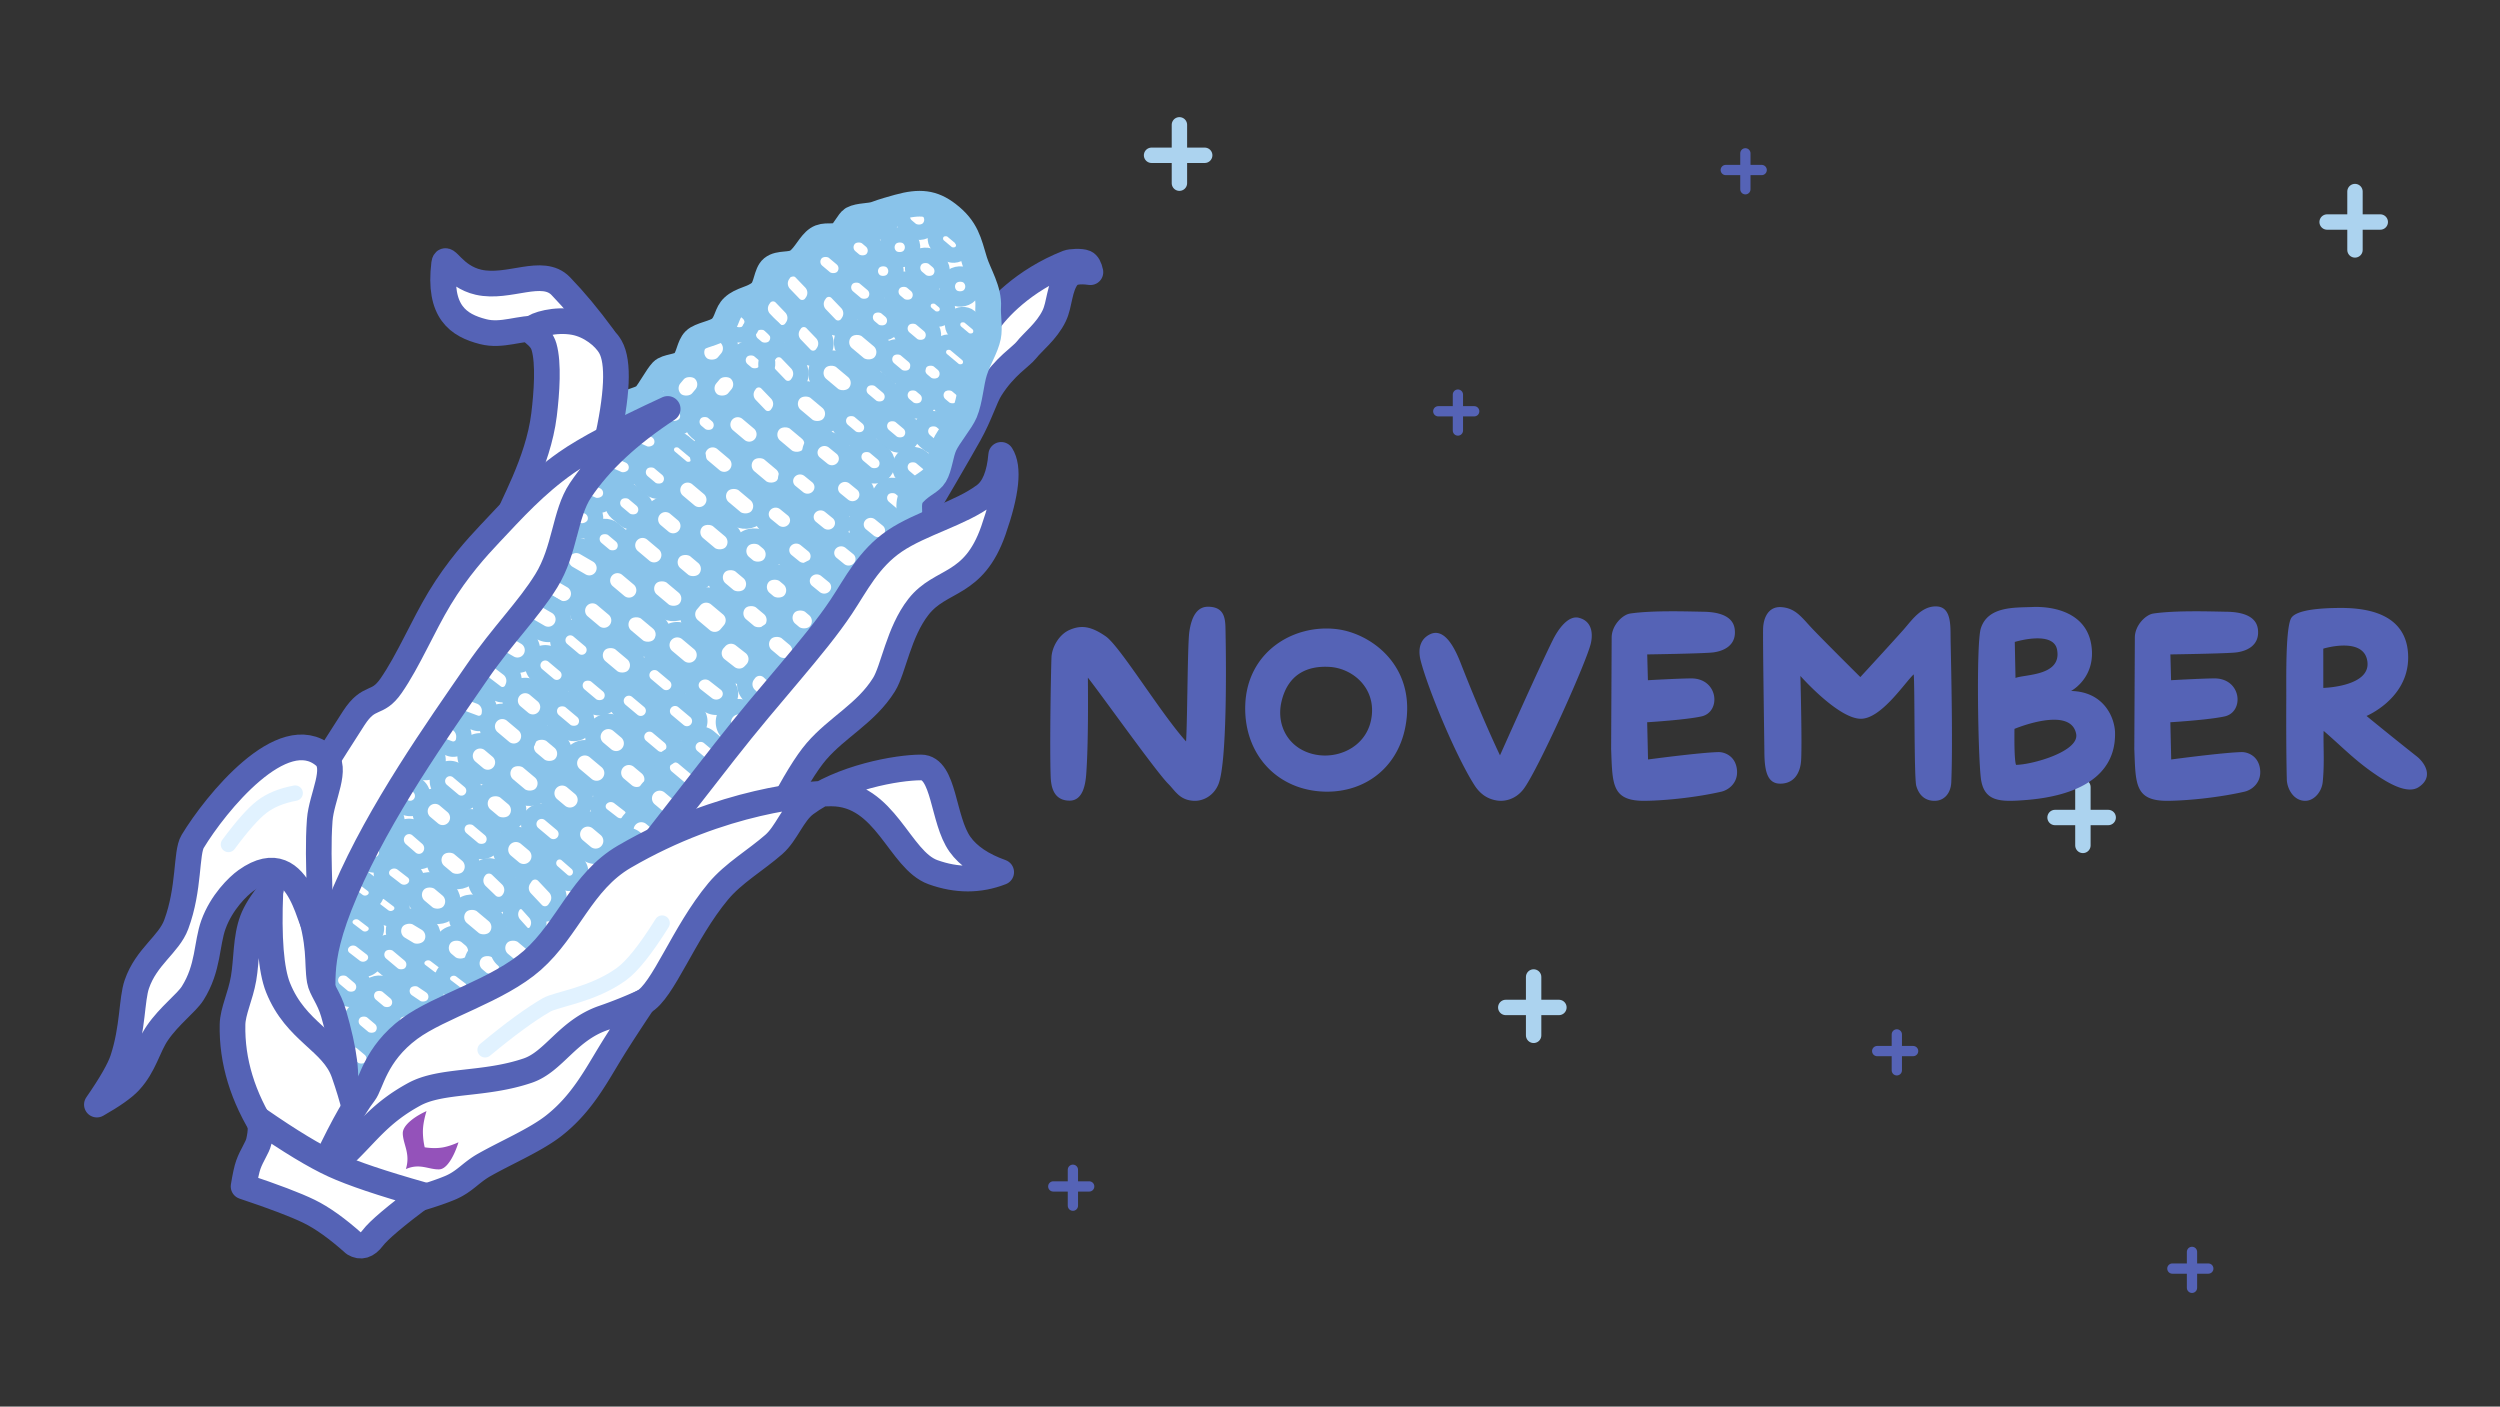 <svg width="487" height="274" xmlns="http://www.w3.org/2000/svg" xmlns:xlink="http://www.w3.org/1999/xlink">
  <rect width="100%" height="100%" fill="#333333" stroke="none"/>
  <defs>
    <path d="M9.402 175.664c18.777 0 37.78-9.864 72.987-61.132 11.672-16.997 22.779-37.32 32.002-51 1.685-2.499-.266-5.123 1.577-7.089 1.749-1.867 3.277-2.155 4.13-3.572.906-1.503 1.104-4.125 1.862-5.803.816-1.803 3.258-4.665 3.977-6.385 1.027-2.452 1.182-5.826 1.91-8.062.847-2.606 2.167-4.478 2.637-6.75.345-1.667-.102-4.238 0-5.766.22-3.28-1.873-6.435-2.638-8.935-1.122-3.669-1.536-6.323-5.245-9.163-2.879-2.205-5.408-2.505-9.649-1.33-1.117.31-3.034.847-4.297 1.33-1.24.474-3.276.277-4.602.973-.702.368-1.726 2.578-2.445 2.976-1.408.781-2.937-.08-4.396.895-1.444.965-2.336 3.223-3.841 4.32-1.341.975-3.569.266-4.93 1.376-1.221.995-1.08 3.66-2.333 4.731-1.59 1.36-3.665 1.324-5.29 2.827-1.262 1.167-1.15 2.89-2.424 4.121-1.071 1.036-3.993 1.299-5.074 2.374-1.094 1.088-1.097 3.21-2.192 4.336-.852.878-3.3.79-4.154 1.685-1.02 1.07-2.393 3.783-3.406 4.877-.584.63-5.463 1.841-6.043 2.476-22.07 24.155-37.199 50.929-42.536 60.84-11.034 20.489-24.365 74.85-5.587 74.85Z" id="a"/>
  </defs>
  <g fill="none" fill-rule="evenodd">
    <path d="M192.475 62.843c1.665-2.502 6.804-8.213 15.525-11.649.5-.197 2.592-.362 3.399 0 .467.21.806.82 1.014 1.83-2.253-.32-3.724-.045-4.413.825-1.715 2.166-1.535 5.399-2.667 7.72-1.458 2.986-4.106 4.974-5.4 6.621-1.034 1.317-4.18 3.122-6.972 7.533-1.14 1.801-2.05 5.08-4.175 8.885-2.092 3.744-6.545 11.383-13.358 22.918-8.077-.859-10.264-3.66-6.562-8.403 8.911-11.417 18.44-28.517 23.609-36.28Z" stroke="#5563B6" stroke-width="5" fill="#FFF" stroke-linejoin="round"/>
    <g transform="translate(62.011 39.685)">
      <mask id="b" fill="#fff">
        <use xlink:href="#a"/>
      </mask>
      <use fill="#FFF" xlink:href="#a"/>
      <g mask="url(#b)" stroke="#89C3EA" stroke-linejoin="round" stroke-width="3">
        <g transform="translate(1.33 -1.038)">
          <rect fill="#FFF" transform="rotate(-50 90.733 46.982)" x="87.733" y="42.482" width="6" height="9" rx="3"/>
          <rect fill="#FFF" transform="rotate(-50 85.733 52.982)" x="82.733" y="48.482" width="6" height="9" rx="3"/>
          <rect fill="#FFF" transform="rotate(-50 80.733 58.982)" x="77.733" y="54.482" width="6" height="9" rx="3"/>
          <rect fill="#FFF" transform="rotate(-50 75.733 65.982)" x="72.733" y="61.482" width="6" height="9" rx="3"/>
          <rect fill="#FFF" transform="rotate(-50 66.733 76.982)" x="63.733" y="72.482" width="6" height="9" rx="3"/>
          <rect fill="#FFF" transform="rotate(-50 13.671 148.278)" x="11.171" y="144.278" width="5" height="8" rx="2.5"/>
          <rect fill="#FFF" transform="rotate(-59 17.161 143.24)" x="14.161" y="139.24" width="6" height="8" rx="3"/>
          <rect fill="#FFF" transform="rotate(-50 61.733 83.982)" x="58.733" y="79.482" width="6" height="9" rx="3"/>
          <rect fill="#FFF" transform="rotate(-50 104.733 28.982)" x="101.733" y="24.482" width="6" height="9" rx="3"/>
          <rect fill="#FFF" transform="rotate(-50 99.733 34.982)" x="96.733" y="30.482" width="6" height="9" rx="3"/>
          <rect fill="#FFF" transform="rotate(-50 94.733 40.982)" x="91.733" y="36.482" width="6" height="9" rx="3"/>
          <rect fill="#FFF" transform="rotate(-50 56.733 89.982)" x="53.733" y="85.482" width="6" height="9" rx="3"/>
          <rect fill="#FFF" transform="rotate(-50 38.733 112.982)" x="35.733" y="108.482" width="6" height="9" rx="3"/>
          <rect fill="#FFF" transform="rotate(-50 42.928 107.522)" x="39.928" y="103.522" width="6" height="8" rx="3"/>
          <rect fill="#FFF" transform="rotate(-50 33.928 118.522)" x="30.928" y="114.522" width="6" height="8" rx="3"/>
          <rect transform="rotate(-50 108.077 23.486)" x="105.577" y="20.486" width="5" height="6" rx="2.5"/>
          <rect transform="rotate(-50 52.311 95.843)" x="49.811" y="91.843" width="5" height="8" rx="2.5"/>
          <rect transform="rotate(-50 47.311 100.843)" x="44.811" y="96.843" width="5" height="8" rx="2.5"/>
          <rect transform="rotate(-50 113.077 18.486)" x="110.577" y="15.486" width="5" height="6" rx="2.5"/>
          <rect transform="rotate(-50 29.311 123.843)" x="26.811" y="119.843" width="5" height="8" rx="2.5"/>
          <rect transform="rotate(-50 70.928 71.522)" x="67.928" y="67.522" width="6" height="8" rx="3"/>
          <rect transform="rotate(-50 24.928 129.522)" x="21.928" y="125.522" width="6" height="8" rx="3"/>
          <rect transform="rotate(-50 21.116 136.304)" x="18.116" y="132.304" width="6" height="8" rx="3"/>
          <rect fill="#FFF" transform="rotate(-50 103.233 43.982)" x="100.733" y="40.482" width="5" height="7" rx="2.5"/>
          <path d="M95.08 47.735a2.886 2.886 0 0 1 4.008-.35l1.478 1.205a2.726 2.726 0 0 1 .34 3.895 2.886 2.886 0 0 1-4.006.35L95.42 51.63a2.726 2.726 0 0 1-.34-3.895ZM90.327 53.277a2.886 2.886 0 0 1 4.007-.35l1.479 1.204a2.726 2.726 0 0 1 .34 3.895 2.886 2.886 0 0 1-4.007.35l-1.478-1.205a2.726 2.726 0 0 1-.34-3.894ZM85.574 59.742a2.886 2.886 0 0 1 4.007-.35l1.478 1.204a2.726 2.726 0 0 1 .34 3.895 2.886 2.886 0 0 1-4.006.35l-1.479-1.205a2.726 2.726 0 0 1-.34-3.894Z" fill="#FFF"/>
          <rect fill="#FFF" transform="rotate(-50 79.733 74.482)" x="76.733" y="70.482" width="6" height="8" rx="3"/>
          <rect fill="#FFF" transform="rotate(-50 25.967 146.34)" x="22.967" y="142.84" width="6" height="7" rx="3"/>
          <rect fill="#FFF" transform="rotate(-50 31.967 149.34)" x="28.967" y="145.84" width="6" height="7" rx="3"/>
          <rect fill="#FFF" transform="rotate(-50 11.288 155.957)" x="8.788" y="152.457" width="5" height="7" rx="2.5"/>
          <rect fill="#FFF" transform="rotate(-50 16.288 160.957)" x="13.788" y="157.457" width="5" height="7" rx="2.5"/>
          <rect fill="#FFF" transform="rotate(-50 8.288 160.957)" x="5.788" y="157.457" width="5" height="7" rx="2.5"/>
          <rect fill="#FFF" transform="rotate(-50 6.288 166.957)" x="3.788" y="163.457" width="5" height="7" rx="2.5"/>
          <rect fill="#FFF" transform="rotate(-50 4.288 152.957)" x="1.788" y="149.457" width="5" height="7" rx="2.5"/>
          <rect fill="#FFF" transform="rotate(-56 18.288 154.957)" x="15.788" y="151.457" width="5" height="7" rx="2.5"/>
          <path d="m82.48 36.534.165-.243A2.198 2.198 0 0 1 86.05 36l1.882 1.959a3 3 0 0 1 .321 3.759l-.164.242a2.198 2.198 0 0 1-3.407.292l-1.881-1.96a3 3 0 0 1-.322-3.758ZM78.124 42.171a2.923 2.923 0 0 1 4.126-.36l2.24 1.886a2.947 2.947 0 0 1 .362 4.143 2.923 2.923 0 0 1-4.126.361l-2.24-1.887a2.947 2.947 0 0 1-.362-4.143ZM73.245 48.051a2.923 2.923 0 0 1 4.126-.36l2.24 1.886a2.947 2.947 0 0 1 .362 4.143 2.923 2.923 0 0 1-4.126.361l-2.24-1.887a2.947 2.947 0 0 1-.362-4.143ZM68.366 54.911a2.923 2.923 0 0 1 4.126-.36l2.239 1.886a2.947 2.947 0 0 1 .363 4.144 2.923 2.923 0 0 1-4.126.36l-2.24-1.887a2.947 2.947 0 0 1-.362-4.143ZM59.583 65.691a2.923 2.923 0 0 1 4.126-.36l2.24 1.886a2.947 2.947 0 0 1 .362 4.144 2.923 2.923 0 0 1-4.126.36l-2.24-1.886a2.947 2.947 0 0 1-.362-4.144ZM11.524 129.89a2.6 2.6 0 0 1 3.51-.306l1.98 1.528a2.209 2.209 0 0 1 .282 3.236 2.6 2.6 0 0 1-3.511.306l-1.979-1.528a2.209 2.209 0 0 1-.282-3.236ZM9.345 135.669a2.327 2.327 0 0 1 3.116-.272l1.768 1.345a1.917 1.917 0 0 1 .246 2.828 2.327 2.327 0 0 1-3.116.27l-1.768-1.343a1.917 1.917 0 0 1-.246-2.828Z" fill="#FFF"/>
          <path d="M4.345 132.669a2.327 2.327 0 0 1 3.116-.272l1.768 1.345a1.917 1.917 0 0 1 .246 2.828 2.327 2.327 0 0 1-3.116.27l-1.768-1.343a1.917 1.917 0 0 1-.246-2.828ZM4.345 139.669a2.327 2.327 0 0 1 3.116-.272l1.768 1.345a1.917 1.917 0 0 1 .246 2.828 2.327 2.327 0 0 1-3.116.27l-1.768-1.343a1.917 1.917 0 0 1-.246-2.828ZM3.524 144.89a2.6 2.6 0 0 1 3.51-.306l1.98 1.528a2.209 2.209 0 0 1 .282 3.236 2.6 2.6 0 0 1-3.511.306l-1.979-1.528a2.209 2.209 0 0 1-.282-3.236ZM18.345 147.669a2.327 2.327 0 0 1 3.116-.272l1.768 1.345a1.917 1.917 0 0 1 .246 2.828 2.327 2.327 0 0 1-3.116.27l-1.768-1.343a1.917 1.917 0 0 1-.246-2.828Z" fill="#FFF"/>
          <path d="M23.345 150.669a2.327 2.327 0 0 1 3.116-.272l1.768 1.345a1.917 1.917 0 0 1 .246 2.828 2.327 2.327 0 0 1-3.116.27l-1.768-1.343a1.917 1.917 0 0 1-.246-2.828ZM54.704 72.551a2.923 2.923 0 0 1 4.126-.36l2.24 1.886a2.947 2.947 0 0 1 .362 4.144 2.923 2.923 0 0 1-4.126.36l-2.24-1.886a2.947 2.947 0 0 1-.362-4.144ZM96.142 18.894l.164-.243a2.198 2.198 0 0 1 3.407-.291l1.881 1.959a3 3 0 0 1 .322 3.758l-.165.243a2.198 2.198 0 0 1-3.406.292l-1.882-1.96a3 3 0 0 1-.321-3.758ZM89.142 14.894l.164-.243a2.198 2.198 0 0 1 3.407-.291l1.881 1.959a3 3 0 0 1 .322 3.758l-.165.243a2.198 2.198 0 0 1-3.406.292l-1.882-1.96a3 3 0 0 1-.321-3.758ZM91.263 24.774l.164-.243a2.198 2.198 0 0 1 3.406-.291l1.882 1.959a3 3 0 0 1 .322 3.759l-.165.242a2.198 2.198 0 0 1-3.406.292l-1.882-1.96a3 3 0 0 1-.321-3.758ZM85.263 19.774l.164-.243a2.198 2.198 0 0 1 3.406-.291l1.882 1.959a3 3 0 0 1 .322 3.759l-.165.242a2.198 2.198 0 0 1-3.406.292l-1.882-1.96a3 3 0 0 1-.321-3.758ZM86.384 30.654l.164-.243a2.198 2.198 0 0 1 3.406-.291l1.882 1.959a3 3 0 0 1 .321 3.759l-.164.242a2.198 2.198 0 0 1-3.406.292l-1.882-1.96a3 3 0 0 1-.321-3.758ZM49.825 78.431a2.923 2.923 0 0 1 4.126-.36l2.24 1.886a2.947 2.947 0 0 1 .362 4.144 2.923 2.923 0 0 1-4.126.36l-2.24-1.886a2.947 2.947 0 0 1-.362-4.144ZM41.384 74.058a2.923 2.923 0 0 1 4-1.072l2.533 1.47a2.947 2.947 0 0 1 1.077 4.017 2.923 2.923 0 0 1-4 1.072l-2.534-1.47a2.947 2.947 0 0 1-1.076-4.017Z" fill="#FFF"/>
          <path d="M38.384 79.058a2.923 2.923 0 0 1 4-1.072l2.533 1.47a2.947 2.947 0 0 1 1.077 4.017 2.923 2.923 0 0 1-4 1.072l-2.534-1.47a2.947 2.947 0 0 1-1.076-4.017ZM32.384 85.058a2.923 2.923 0 0 1 4-1.072l2.533 1.47a2.947 2.947 0 0 1 1.077 4.017 2.923 2.923 0 0 1-4 1.072l-2.534-1.47a2.947 2.947 0 0 1-1.076-4.017ZM30.3 91.124l.12-.287a2.046 2.046 0 0 1 3.126-.829l2.074 1.585a3 3 0 0 1 .942 3.554l-.121.287a2.046 2.046 0 0 1-3.126.828l-2.074-1.584a3 3 0 0 1-.942-3.554ZM24.848 98.127l.032-.31a2.046 2.046 0 0 1 2.747-1.706l2.447.909a3 3 0 0 1 1.94 3.123l-.033.31a2.046 2.046 0 0 1-2.747 1.706l-2.446-.908a3 3 0 0 1-1.94-3.124ZM19.848 103.127l.032-.31a2.046 2.046 0 0 1 2.747-1.706l2.447.909a3 3 0 0 1 1.94 3.123l-.033.31a2.046 2.046 0 0 1-2.747 1.706l-2.446-.908a3 3 0 0 1-1.94-3.124ZM46.384 69.058a2.923 2.923 0 0 1 4-1.072l2.533 1.47a2.947 2.947 0 0 1 1.077 4.017 2.923 2.923 0 0 1-4 1.072l-2.534-1.47a2.947 2.947 0 0 1-1.076-4.017ZM32.26 100.971a2.923 2.923 0 0 1 4.126-.36l2.24 1.886a2.947 2.947 0 0 1 .362 4.144 2.923 2.923 0 0 1-4.126.36l-2.24-1.886a2.947 2.947 0 0 1-.362-4.144ZM36.728 95.935a2.923 2.923 0 0 1 4.126-.36l1.491 1.256a2.947 2.947 0 0 1 .363 4.144 2.923 2.923 0 0 1-4.126.36l-1.492-1.256a2.947 2.947 0 0 1-.362-4.144ZM27.945 106.715a2.923 2.923 0 0 1 4.126-.36l1.492 1.256a2.947 2.947 0 0 1 .362 4.144 2.923 2.923 0 0 1-4.126.36l-1.491-1.256a2.947 2.947 0 0 1-.363-4.144Z" fill="#FFF"/>
          <path d="M45.884 84.49a2.435 2.435 0 0 1 3.438-.3l2.24 1.887a2.456 2.456 0 0 1 .302 3.453 2.435 2.435 0 0 1-3.438.3l-2.24-1.887a2.456 2.456 0 0 1-.302-3.453ZM41.005 89.39a2.435 2.435 0 0 1 3.438-.3l2.24 1.887a2.456 2.456 0 0 1 .302 3.453 2.435 2.435 0 0 1-3.438.3l-2.24-1.887a2.456 2.456 0 0 1-.302-3.453ZM22.44 111.93a2.435 2.435 0 0 1 3.438-.3l2.24 1.887a2.456 2.456 0 0 1 .302 3.453 2.435 2.435 0 0 1-3.438.3l-2.24-1.887a2.456 2.456 0 0 1-.302-3.453ZM15.44 105.93a2.435 2.435 0 0 1 3.438-.3l2.24 1.887a2.456 2.456 0 0 1 .302 3.453 2.435 2.435 0 0 1-3.438.3l-2.24-1.887a2.456 2.456 0 0 1-.302-3.453ZM12.44 112.93a2.435 2.435 0 0 1 3.438-.3l2.24 1.887a2.456 2.456 0 0 1 .302 3.453 2.435 2.435 0 0 1-3.438.3l-2.24-1.887a2.456 2.456 0 0 1-.302-3.453ZM7.44 117.93a2.435 2.435 0 0 1 3.438-.3l2.24 1.887a2.456 2.456 0 0 1 .302 3.453 2.435 2.435 0 0 1-3.438.3l-2.24-1.887a2.456 2.456 0 0 1-.302-3.453ZM5.44 123.93a2.435 2.435 0 0 1 3.438-.3l2.24 1.887a2.456 2.456 0 0 1 .302 3.453 2.435 2.435 0 0 1-3.438.3l-2.24-1.887a2.456 2.456 0 0 1-.302-3.453ZM64.051 60.655a2.923 2.923 0 0 1 4.126-.36l1.492 1.256a2.947 2.947 0 0 1 .362 4.144 2.923 2.923 0 0 1-4.126.36l-1.492-1.257a2.947 2.947 0 0 1-.362-4.143ZM19.163 117.495a2.923 2.923 0 0 1 4.126-.36l1.491 1.256a2.947 2.947 0 0 1 .363 4.144 2.923 2.923 0 0 1-4.126.36l-1.492-1.256a2.947 2.947 0 0 1-.362-4.144ZM14.427 123.252a2.477 2.477 0 0 1 3.55-.31l1.9 1.65a2.654 2.654 0 0 1 .322 3.675 2.477 2.477 0 0 1-3.55.31l-1.9-1.651a2.654 2.654 0 0 1-.322-3.674Z"/>
          <rect fill="#FFF" transform="rotate(-50 29.733 140.982)" x="26.733" y="136.482" width="6" height="9" rx="3"/>
          <rect fill="#FFF" transform="rotate(-50 37.733 146.982)" x="34.733" y="142.482" width="6" height="9" rx="3"/>
          <path d="m71.286 79.09.642-.766a3 3 0 0 1 4.227-.37l2.298 1.928a3 3 0 0 1 .37 4.227l-.643.766a3 3 0 0 1-4.227.37l-2.298-1.929a3 3 0 0 1-.37-4.226Z" fill="#FFF"/>
          <rect fill="#FFF" transform="rotate(-50 115.233 25.982)" x="112.733" y="22.482" width="5" height="7" rx="2.5"/>
          <rect fill="#FFF" transform="rotate(-50 104.233 17.982)" x="101.733" y="14.482" width="5" height="7" rx="2.5"/>
          <rect fill="#FFF" transform="rotate(-50 98.233 12.982)" x="95.733" y="9.482" width="5" height="7" rx="2.5"/>
          <rect fill="#FFF" transform="rotate(-50 112.233 31.982)" x="109.733" y="28.482" width="5" height="7" rx="2.5"/>
          <rect fill="#FFF" transform="rotate(-50 107.233 37.982)" x="104.733" y="34.482" width="5" height="7" rx="2.5"/>
          <path d="M66.286 85.09a3 3 0 0 1 4.226-.37l2.298 1.928a3 3 0 1 1-3.857 4.597l-2.298-1.929a3 3 0 0 1-.37-4.226ZM48.286 108.09a3 3 0 0 1 4.226-.37l2.298 1.928a3 3 0 1 1-3.857 4.597l-2.298-1.929a3 3 0 0 1-.37-4.226ZM52.864 102.95a3 3 0 0 1 4.226-.369l1.533 1.286a3 3 0 0 1-3.857 4.596l-1.532-1.286a3 3 0 0 1-.37-4.226ZM43.864 113.95a3 3 0 0 1 4.226-.369l1.533 1.286a3 3 0 0 1-3.857 4.596l-1.532-1.286a3 3 0 0 1-.37-4.226Z" fill="#FFF"/>
          <rect transform="rotate(-50 118.84 21.262)" x="116.841" y="18.762" width="4" height="5" rx="2"/>
          <rect transform="rotate(-50 124.99 25.226)" x="122.99" y="22.226" width="4" height="6" rx="2"/>
          <rect transform="rotate(-50 122.607 30.905)" x="120.607" y="27.405" width="4" height="7" rx="2"/>
          <rect transform="rotate(-50 69.607 49.905)" x="67.607" y="46.405" width="4" height="7" rx="2"/>
          <path d="M62.247 91.272a2.5 2.5 0 0 1 3.522-.308l2.298 1.929a2.5 2.5 0 0 1-3.214 3.83l-2.298-1.929a2.5 2.5 0 0 1-.308-3.522ZM57.247 96.272a2.5 2.5 0 0 1 3.522-.308l2.298 1.929a2.5 2.5 0 1 1-3.214 3.83l-2.298-1.929a2.5 2.5 0 0 1-.308-3.522Z"/>
          <rect transform="rotate(-50 117.311 13.843)" x="114.811" y="10.843" width="5" height="6" rx="2.5"/>
          <rect transform="rotate(-50 111.928 9.522)" x="109.428" y="7.022" width="5" height="5" rx="2.5"/>
          <rect transform="rotate(-50 123.694 17.165)" x="121.194" y="14.665" width="5" height="5" rx="2.5"/>
          <rect transform="rotate(-50 121.633 8.46)" x="119.633" y="5.46" width="4" height="6" rx="2"/>
          <rect transform="rotate(-50 108.694 14.165)" x="106.194" y="11.665" width="5" height="5" rx="2.5"/>
          <rect transform="rotate(-50 104.311 9.843)" x="101.811" y="6.843" width="5" height="6" rx="2.5"/>
          <rect transform="rotate(-50 107.311 3.843)" x="104.811" y=".843" width="5" height="6" rx="2.5"/>
          <rect transform="rotate(-50 115.311 3.843)" x="112.811" y=".843" width="5" height="6" rx="2.5"/>
          <rect transform="rotate(-50 77.668 36.61)" x="74.168" y="33.61" width="7" height="6" rx="3"/>
          <rect transform="rotate(-50 75.668 29.61)" x="72.168" y="26.61" width="7" height="6" rx="3"/>
          <rect transform="rotate(-50 70.668 36.61)" x="67.168" y="33.61" width="7" height="6" rx="3"/>
          <rect transform="rotate(-50 83.311 31.843)" x="80.811" y="28.843" width="5" height="6" rx="2.5"/>
          <rect transform="rotate(-50 85.311 26.843)" x="82.811" y="23.843" width="5" height="6" rx="2.5"/>
          <rect transform="rotate(-50 80.311 23.843)" x="77.811" y="20.843" width="5" height="6" rx="2.5"/>
          <rect transform="rotate(-50 74.311 43.843)" x="71.811" y="40.843" width="5" height="6" rx="2.5"/>
          <path d="M40.247 120.272a2.5 2.5 0 0 1 3.522-.308l2.298 1.929a2.5 2.5 0 1 1-3.214 3.83l-2.298-1.929a2.5 2.5 0 0 1-.308-3.522Z"/>
          <rect transform="rotate(-50 83.928 69.022)" x="80.928" y="65.522" width="6" height="7" rx="3"/>
          <path d="M34.864 124.95a3 3 0 0 1 4.226-.369l1.533 1.286a3 3 0 0 1-3.857 4.596l-1.532-1.286a3 3 0 0 1-.37-4.226Z"/>
          <rect fill="#FFF" transform="rotate(-50 106.233 50.982)" x="103.733" y="47.482" width="5" height="7" rx="2.5"/>
          <rect fill="#FFF" transform="rotate(-50 111.233 58.982)" x="108.733" y="55.482" width="5" height="7" rx="2.5"/>
          <path d="M99.08 54.735a2.886 2.886 0 0 1 4.008-.35l1.478 1.205a2.726 2.726 0 0 1 .34 3.895 2.886 2.886 0 0 1-4.006.35L99.42 58.63a2.726 2.726 0 0 1-.34-3.895ZM104.08 61.735a2.886 2.886 0 0 1 4.008-.35l1.478 1.205a2.726 2.726 0 0 1 .34 3.895 2.886 2.886 0 0 1-4.006.35l-1.479-1.205a2.726 2.726 0 0 1-.34-3.895ZM94.327 60.277a2.886 2.886 0 0 1 4.007-.35l1.479 1.204a2.726 2.726 0 0 1 .34 3.895 2.886 2.886 0 0 1-4.007.35l-1.478-1.205a2.726 2.726 0 0 1-.34-3.894ZM98.327 67.277a2.886 2.886 0 0 1 4.007-.35l1.479 1.204a2.726 2.726 0 0 1 .34 3.895 2.886 2.886 0 0 1-4.007.35l-1.478-1.205a2.726 2.726 0 0 1-.34-3.894ZM89.574 66.742a2.886 2.886 0 0 1 4.007-.35l1.478 1.204a2.726 2.726 0 0 1 .34 3.895 2.886 2.886 0 0 1-4.006.35l-1.479-1.205a2.726 2.726 0 0 1-.34-3.894Z" fill="#FFF"/>
          <path d="M93.574 72.742a2.886 2.886 0 0 1 4.007-.35l1.478 1.204a2.726 2.726 0 0 1 .34 3.895 2.886 2.886 0 0 1-4.006.35l-1.479-1.205a2.726 2.726 0 0 1-.34-3.894Z" fill="#FFF"/>
          <rect fill="#FFF" transform="rotate(-50 83.733 81.482)" x="80.733" y="77.482" width="6" height="8" rx="3"/>
          <rect fill="#FFF" transform="rotate(-50 88.733 87.482)" x="85.733" y="83.482" width="6" height="8" rx="3"/>
          <path d="m76.519 86.59.312-.346a3 3 0 0 1 4.071-.355l1.912 1.49a3 3 0 0 1 .382 4.377l-.312.346a3 3 0 0 1-4.072.355l-1.911-1.49a3 3 0 0 1-.382-4.377Z" fill="#FFF"/>
          <path d="m82.324 92.855.204-.277a2.638 2.638 0 0 1 3.942-.342l1.365 1.3a3 3 0 0 1 .343 3.955l-.204.277a2.638 2.638 0 0 1-3.942.342l-1.365-1.3a3 3 0 0 1-.343-3.955Z" fill="#FFF"/>
          <rect fill="#FFF" transform="rotate(-50 114.85 38.66)" x="112.35" y="35.661" width="5" height="6" rx="2.5"/>
          <rect fill="#FFF" transform="rotate(-50 121.85 38.66)" x="119.35" y="35.661" width="5" height="6" rx="2.5"/>
          <rect fill="#FFF" transform="rotate(-50 118.85 45.66)" x="116.35" y="42.661" width="5" height="6" rx="2.5"/>
          <rect fill="#FFF" transform="rotate(-50 111.233 44.982)" x="108.733" y="41.482" width="5" height="7" rx="2.5"/>
          <rect fill="#FFF" transform="rotate(-50 115.233 52.982)" x="112.733" y="49.482" width="5" height="7" rx="2.5"/>
          <rect fill="#FFF" transform="rotate(-50 55.233 66.982)" x="52.733" y="63.482" width="5" height="7" rx="2.5"/>
          <rect fill="#FFF" transform="rotate(-71 49.233 61.982)" x="46.733" y="58.482" width="5" height="7" rx="2.5"/>
          <rect fill="#FFF" transform="rotate(-50 59.233 59.982)" x="56.733" y="56.482" width="5" height="7" rx="2.5"/>
          <rect fill="#FFF" transform="rotate(-66 52.233 56.982)" x="49.733" y="53.482" width="5" height="7" rx="2.5"/>
          <rect fill="#FFF" transform="rotate(-66 57.233 51.982)" x="54.733" y="48.482" width="5" height="7" rx="2.5"/>
          <rect fill="#FFF" transform="rotate(-66 62.233 46.982)" x="59.733" y="43.482" width="5" height="7" rx="2.5"/>
          <rect fill="#FFF" transform="rotate(-66 67.233 41.982)" x="64.733" y="38.482" width="5" height="7" rx="2.5"/>
          <rect fill="#FFF" transform="rotate(-50 64.233 53.982)" x="61.733" y="50.482" width="5" height="7" rx="2.5"/>
          <path d="M71.902 93.165a2.873 2.873 0 0 1 3.905-.34l2.19 1.712a2.501 2.501 0 0 1 .318 3.644 2.873 2.873 0 0 1-3.906.34L72.22 96.81a2.501 2.501 0 0 1-.318-3.644ZM78.286 100.09a3 3 0 0 1 4.226-.37l2.298 1.928a3 3 0 1 1-3.857 4.597l-2.298-1.929a3 3 0 0 1-.37-4.226ZM53.723 116.944a2.6 2.6 0 0 1 3.51-.306l1.979 1.528a2.209 2.209 0 0 1 .282 3.236 2.6 2.6 0 0 1-3.51.306l-1.98-1.528a2.209 2.209 0 0 1-.281-3.236Z" fill="#FFF"/>
          <path d="M59.286 121.09a3 3 0 0 1 4.226-.37l2.298 1.928a3 3 0 1 1-3.857 4.597l-2.298-1.929a3 3 0 0 1-.37-4.226Z" fill="#FFF"/>
          <path d="M56.286 125.09a3 3 0 0 1 4.226-.37l2.298 1.928a3 3 0 1 1-3.857 4.597l-2.298-1.929a3 3 0 0 1-.37-4.226ZM56.864 109.95a3 3 0 0 1 4.226-.369l1.533 1.286a3 3 0 0 1-3.857 4.596l-1.532-1.286a3 3 0 0 1-.37-4.226Z" fill="#FFF"/>
          <path d="M62.864 114.95a3 3 0 0 1 4.226-.369l1.533 1.286a3 3 0 0 1-3.857 4.596l-1.532-1.286a3 3 0 0 1-.37-4.226ZM48.864 121.95a3 3 0 0 1 4.226-.369l1.533 1.286a3 3 0 0 1-3.857 4.596l-1.532-1.286a3 3 0 0 1-.37-4.226Z" fill="#FFF"/>
          <path d="M66.247 98.272a2.5 2.5 0 0 1 3.522-.308l2.298 1.929a2.5 2.5 0 1 1-3.214 3.83l-2.298-1.929a2.5 2.5 0 0 1-.308-3.522ZM71.247 105.272a2.5 2.5 0 0 1 3.522-.308l2.298 1.929a2.5 2.5 0 1 1-3.214 3.83l-2.298-1.929a2.5 2.5 0 0 1-.308-3.522ZM61.247 103.272a2.5 2.5 0 0 1 3.522-.308l2.298 1.929a2.5 2.5 0 1 1-3.214 3.83l-2.298-1.929a2.5 2.5 0 0 1-.308-3.522Z"/>
          <path d="M66.247 109.272a2.5 2.5 0 0 1 3.522-.308l2.298 1.929a2.5 2.5 0 1 1-3.214 3.83l-2.298-1.929a2.5 2.5 0 0 1-.308-3.522ZM44.016 128.065a2.107 2.107 0 0 1 3.028-.265l1.945 1.7a2.282 2.282 0 0 1 .275 3.15 2.107 2.107 0 0 1-3.028.264l-1.944-1.699a2.282 2.282 0 0 1-.276-3.15Z"/>
          <rect transform="rotate(-50 87.928 76.022)" x="84.928" y="72.522" width="6" height="7" rx="3"/>
          <rect transform="rotate(-50 92.928 82.022)" x="89.928" y="78.522" width="6" height="7" rx="3"/>
          <path d="m29.897 131.108.074-.103a2.386 2.386 0 0 1 3.586-.31l1.92 1.854a3 3 0 0 1 .34 3.926l-.074.103a2.386 2.386 0 0 1-3.585.31l-1.921-1.854a3 3 0 0 1-.34-3.926ZM36.564 137.862l.049-.078a1.776 1.776 0 0 1 2.826-.238l1.41 1.575a3 3 0 0 1 .302 3.6l-.05.078a1.776 1.776 0 0 1-2.825.238l-1.41-1.575a3 3 0 0 1-.302-3.6ZM38.671 132.68l.3-.453a2.316 2.316 0 0 1 3.617-.308l2.139 2.27a3 3 0 0 1 .316 3.715l-.3.453a2.316 2.316 0 0 1-3.617.308l-2.138-2.271a3 3 0 0 1-.317-3.715Z"/>
          <rect transform="rotate(-50 118.311 33.843)" x="115.811" y="30.843" width="5" height="6" rx="2.5"/>
        </g>
      </g>
    </g>
    <path d="M71.413 215.35c18.778 0 37.78-9.865 72.987-61.132 11.673-16.998 22.78-37.32 32.002-51 1.685-2.5-.265-5.123 1.577-7.09 1.75-1.866 3.278-2.155 4.131-3.572.905-1.503 1.103-4.125 1.861-5.802.816-1.804 3.258-4.665 3.978-6.386 1.026-2.452 1.181-5.826 1.909-8.062.847-2.605 2.167-4.478 2.638-6.75.344-1.666-.103-4.237 0-5.765.219-3.28-1.874-6.436-2.638-8.935-1.123-3.67-1.537-6.324-5.245-9.164-2.88-2.204-5.41-2.505-9.65-1.33-1.116.31-3.033.847-4.297 1.33-1.24.475-3.276.277-4.602.973-.701.369-1.726 2.578-2.445 2.977-1.408.781-2.936-.081-4.396.895-1.444.965-2.335 3.222-3.841 4.319-1.34.976-3.568.267-4.93 1.377-1.22.995-1.08 3.659-2.333 4.73-1.59 1.36-3.665 1.325-5.29 2.828-1.262 1.166-1.15 2.889-2.424 4.12-1.071 1.036-3.993 1.3-5.074 2.374-1.094 1.088-1.097 3.211-2.191 4.337-.853.877-3.301.79-4.154 1.684-1.02 1.07-2.394 3.783-3.407 4.877-.583.63-5.463 1.842-6.043 2.476C97.466 103.814 82.338 130.59 77 140.5c-11.033 20.488-24.365 74.85-5.587 74.85Z" stroke="#89C3EA" stroke-width="5"/>
    <path d="M163.88 118.19c2.899-4.356 5.314-9.351 10.422-12.814 5.101-3.458 12.894-5.385 17.548-8.92 1.79-1.358 2.85-3.974 3.183-7.848 1.561 2.453 1.054 7.363-1.522 14.728-3.864 11.048-10.22 9.306-14.578 14.854-3.903 4.971-4.868 12.18-6.733 15.18-3.452 5.556-9.106 8.281-13.153 12.986-1.941 2.256-4.371 6.22-7.29 11.895l-28.697 11.362c8.39-10.762 14.435-18.514 18.137-23.257 8.912-11.417 17.514-20.403 22.682-28.166ZM109.233 55.732c2.694 2.785 5.42 6.06 8.181 9.824-5.523-.974-9.553-1.508-12.09-1.603-4.124-.154-7.492 1.603-11.198.658-4.84-1.234-8.758-3.836-7.606-13.265.24-1.962 1.776 2.52 6.704 3.634 5.9 1.333 12.44-2.939 16.01.752Z" stroke="#5563B6" stroke-width="5" fill="#FFF" stroke-linejoin="round"/>
    <path d="M103.704 64.04c.505-.758 4.495-1.976 8.227-1.263 3.03.579 5.826 2.769 6.98 4.802 1.678 2.958 1.393 9.365-.856 19.22-14.595 16.96-21.029 21.89-19.3 14.792.608-2.494 6.074-11.379 7.226-20.807.526-4.31.92-9.989 0-13.205-.67-2.337-2.827-2.711-2.277-3.538Z" stroke="#5563B6" stroke-width="5" fill="#FFF" stroke-linejoin="round"/>
    <path d="M130.067 79.66c-7.58 4.964-13.246 10.253-17 15.864-3.065 4.58-2.956 11.639-6.648 17.619-3.498 5.667-8.465 10.496-13.48 17.788-7.663 11.138-18.982 27.09-25.667 42.702-6.684 15.61-3.297 18.115-4.987 25.282-.444 1.883-1.01 1.45-1.697-1.297v-44.591c3.77-6.015 6.539-10.385 8.306-13.11 3.09-4.767 4.526-2.343 7.297-6.343 3.345-4.831 6.206-11.657 9.446-17.017 3.453-5.714 7.254-9.892 9.792-12.582 4.45-4.718 8.773-9.55 14.854-13.826 3.763-2.646 10.358-6.142 19.784-10.49Z" stroke="#5563B6" stroke-width="5" fill="#FFF" stroke-linejoin="round"/>
    <path d="M59.724 175.47c2.9 8.761 1.944 11.925 2.561 15.54.297 1.741 1.798 3.304 2.682 6.348 4.318 14.887 2.57 20.445-5.243 16.674l-8.494-11.514c-1.63-8.358-1.15-17.987 1.441-28.885.304-1.276 1.638-7.08 2.619-7.465 1.536-.602 3.007 4.994 4.434 9.302Z" stroke="#5563B6" stroke-width="5" fill="#FFF" stroke-linejoin="round"/>
    <path d="M52.671 173.633c-.376 9.069.12 15.315 1.488 18.74 3.483 8.719 10.639 10.383 12.841 16.676 3.5 10 4.308 17.451 2.425 22.354l-17.72-10.81c-4.42-6.874-6.555-13.875-6.409-21.004.054-2.607 1.543-5.474 2.152-8.982.627-3.618.394-7.89 1.746-11.435.614-1.609 1.773-3.455 3.477-5.54Z" stroke="#5563B6" stroke-width="5" fill="#FFF" stroke-linejoin="round"/>
    <path d="M61.796 180.382c-1.212 2.79-2.643-16.88-13.88-8.853-1.558 1.113-4.756 4.213-6.337 8.574-1.36 3.75-.936 8.454-4.047 13.381-1.22 1.931-4.54 4.332-6.889 7.763-1.867 2.728-2.503 6.3-5.4 9.427-1.138 1.23-3.26 2.73-6.369 4.5 2.723-3.933 4.405-6.87 5.045-8.81 2.011-6.098 1.703-11.628 2.736-14.641 1.845-5.38 6.223-7.722 7.672-11.62 2.629-7.067 1.877-13.996 3.205-16.19 4.454-7.359 17.531-23.526 25.663-16.665 2.765 2.333-.573 7.994-.91 12.488-.654 8.725.663 17.991-.49 20.646ZM195.033 169.9c-3.716-1.327-6.391-3.133-8.025-5.42-3.407-4.765-3.001-14.98-7.595-14.98-4.594 0-15.521 1.91-22.5 7.114-2.504 1.868-3.694 5.708-6.15 7.867-3.528 3.099-7.872 5.577-10.853 9.152-6.798 8.152-10.753 19.575-14.622 21.567-7.088 3.65-13.214 12.175-23.639 17.765-7.026 3.767-20.147 9.108-39.364 16.022 3.562-7.823 6.45-13.164 8.666-16.022 1.357-1.751 2.077-7.58 8.858-12.599 5.819-4.307 17.292-7.458 23.892-13.293 7.037-6.224 9.586-15.339 17.934-20.195 19.143-11.136 36.469-12.317 40.294-12.317 10.624 0 13.224 12.968 19.814 15.34 4.611 1.659 9.041 1.659 13.29 0Z" stroke="#5563B6" stroke-width="5" fill="#FFF" stroke-linejoin="round"/>
    <path d="M125.288 195.2c-2.714 4.073-4.729 7.175-6.045 9.308-3.102 5.03-5.822 10.423-11.34 14.761-3.536 2.78-9.242 5.202-13.577 7.658-2.685 1.521-3.805 3.274-6.692 4.476-2.9 1.208-7.431 2.573-13.595 4.096l-13.45-5.12c3.036-2.423 5.27-4.32 6.704-5.69 4.278-4.093 6.79-7.924 13.4-11.518 5.34-2.904 13.575-1.723 22.104-4.615 5.107-1.731 7.738-7.828 14.74-10.25a87.444 87.444 0 0 0 7.751-3.106Z" stroke="#5563B6" stroke-width="5" fill="#FFF" stroke-linejoin="round"/>
    <path d="M50.417 218.106c6.062 4.198 10.912 7.13 14.55 8.798 3.637 1.667 9.477 3.635 17.519 5.902-5.464 4.08-8.757 6.87-9.88 8.366-1.124 1.497-2.33 1.86-3.617 1.086-3.28-2.934-6.21-5.03-8.793-6.288-2.583-1.258-6.832-2.875-12.748-4.852.323-1.984.63-3.388.922-4.214.66-1.866 1.773-3.341 2.047-4.54.455-1.997.455-3.416 0-4.258Z" stroke="#5563B6" stroke-width="5" fill="#FFF" stroke-linejoin="round"/>
    <g stroke-linecap="round">
      <path stroke="#ACD3EF" stroke-width="3" d="M229.75 24.316v11.368M224.324 30.25h10.352"/>
      <path stroke="#5563B6" stroke-width="2" d="M340 29.868v7M336.176 33.118h7M284 76.868v7M280.176 80.118h7"/>
      <path stroke="#ACD3EF" stroke-width="3" d="M458.75 37.316v11.368M453.324 43.25h10.352M298.75 190.316v11.368M293.324 196.25h10.352"/>
      <path stroke="#5563B6" stroke-width="2" d="M369.5 201.5v7M365.676 204.75h7M209 227.868v7M205.176 231.118h7M427 243.868v7M423.176 247.118h7"/>
      <path stroke="#ACD3EF" stroke-width="3" d="M405.75 153.316v11.368M400.324 159.25h10.352"/>
    </g>
    <path d="M237.311 152.866c.873-2.022 1.257-7.946 1.41-14.049l.024-1.047.02-1.047c.03-1.74.043-3.462.046-5.076v-1.421a395.566 395.566 0 0 0-.081-7.468l-.013-.568-.01-.29-.017-.292c-.113-1.703-.607-3.394-3.335-3.418-2.347-.02-3.295 2.26-3.675 4.9-.188 1.303-.28 6.019-.364 10.784l-.016.922c-.07 3.99-.137 7.864-.253 9.637-1.7-1.891-3.72-4.624-5.759-7.488l-.556-.784-.278-.393-.555-.787c-3.508-4.986-6.862-9.88-8.498-11.02-3.02-2.103-4.918-2.171-7.017-1.27-2.205.946-3.474 3.526-3.553 5.315-.102 2.302-.378 17.257-.162 23.243.064 1.766.432 4.692 3.667 4.715 2.698.019 3.128-3.367 3.266-5.25.42-5.777.348-15.266.318-18.714 1.24 1.58 3.94 5.286 6.781 9.152l.611.83c3.467 4.71 7.004 9.449 8.25 10.693.24.24.463.493.682.746l.262.304c.96 1.112 1.938 2.168 4.045 2.27 1.823.089 3.829-.97 4.76-3.129Zm36.731-13.244c.958-10.575-7.334-16.286-13.6-17.06-8.499-1.048-17.57 4.44-17.869 14.885-.27 9.494 6.23 16.52 15.49 16.765 8.051.212 15.116-5.05 15.98-14.59Zm-17.692 7.395c-5.26-.974-7.81-5.63-6.72-10.326 1.266-5.454 5.164-7.044 9.398-6.777 4.234.267 8.569 3.71 8.232 9.018-.39 6.137-6.1 8.976-10.91 8.085Zm40.407 6.736c1.338-1.72 4.432-7.942 7.289-14.188l.437-.96c2.683-5.918 5.06-11.649 5.432-13.368.408-1.888.174-4.26-2.366-4.894-2.01-.502-3.938 2.079-5.032 4.274-2.763 5.544-10.32 22.528-10.319 22.528-2.462-5.198-5.266-11.849-7.663-17.986-1.12-2.869-3.163-7.049-6.055-5.56-1.665.856-2.387 2.597-1.72 5.158 1.404 5.392 6.68 18.223 10.423 24.14 1.207 1.909 2.736 2.809 4.526 3.06 1.175.165 3.387-.068 5.048-2.204Zm23.727 2.246c4.206-.054 10.165-.706 14.83-1.78 1.469-.338 3.216-1.738 3.06-4.085-.19-2.833-2.402-3.659-3.653-3.627-3.655.093-13.684 1.439-13.684 1.439l-.168-7.252s3.09-.186 6.132-.503l.552-.059c1.467-.162 2.877-.353 3.874-.57 3.908-.847 3.348-7.454-2.027-7.41-2.555.022-8.387.353-8.387.353l-.134-5.025h.036c.628-.01 9.468-.144 12.327-.343 2.408-.167 5.132-1.353 4.672-4.646-.378-2.7-3.521-3.282-6.034-3.322-2.817-.044-9.882-.306-14.316.347-1.477.218-3.552 2.237-3.61 4.595l-.105 21.779c.271 6.82.037 10.193 6.635 10.109Zm56.42.001c1.827-.018 3.11-1.462 3.203-3.603.092-2.146.13-4.909.133-7.866v-.94c0-.946-.005-1.907-.01-2.869l-.012-1.443c-.06-6.727-.22-13.219-.243-14.932-.032-2.514.16-6.145-2.773-6.22-2.893-.073-4.727 2.623-6.318 4.441-.738.844-2.302 2.568-3.89 4.306l-.414.453c-2.136 2.338-4.187 4.565-4.187 4.565l-.026-.026-.134-.132-.336-.335-.229-.227c-.66-.656-1.704-1.697-2.86-2.853l-.66-.66-.447-.45-.674-.677c-1.721-1.73-3.387-3.421-4.182-4.272-1.917-2.051-3.124-3.827-5.89-3.994-2.34-.14-3.379 1.859-3.496 4.014-.047.852.005 6.04.074 11.447l.011.903c.066 5.119.141 10.23.156 11.867.031 3.59.516 6.18 3.125 6.158 2.741-.023 3.877-2.171 4.029-4.515.045-.707.065-1.874.068-3.269v-.926c-.015-5.083-.205-12.274-.205-12.274s7.305 8.278 11.728 8.342c4.002.058 8.628-7.075 10.345-8.65.225 2.007.05 20.187.504 21.737.476 1.626 1.554 2.92 3.61 2.9Zm17.635-.147c10.021-.763 17.64-4.535 17.472-13.102-.056-2.882-2.091-8.001-8.568-8.15 0 0 4.994-2.611 3.929-9.065-1.017-6.159-7.218-7.467-11.486-7.29-3.38.139-8.624-.191-10.014 4.142-.92 2.866-.556 24.216-.021 29.035.534 4.815 3.753 4.805 8.688 4.43Zm-1.919-23.79-.142-7.012s7.513-2.319 8.238 1.499c.975 5.14-6.215 4.786-8.096 5.513Zm.109 16.934c-.264-.589-.318-3.231-.322-5.098v-.449c.001-.859.012-1.465.012-1.465s11.022-4.623 12.023 1.025c.592 3.343-8.431 5.933-11.713 5.987Zm29.67 7.002c4.207-.054 10.166-.706 14.831-1.78 1.469-.338 3.216-1.738 3.06-4.085-.19-2.833-2.402-3.659-3.653-3.627-3.655.093-13.684 1.439-13.684 1.439l-.168-7.252s3.09-.186 6.132-.503l.552-.059c1.467-.162 2.877-.353 3.874-.57 3.908-.847 3.348-7.454-2.027-7.41-2.555.022-8.387.353-8.387.353l-.134-5.025h.036c.628-.01 9.468-.144 12.327-.343 2.408-.167 5.132-1.353 4.672-4.646-.378-2.7-3.521-3.282-6.034-3.322-2.817-.044-9.882-.306-14.316.347-1.477.218-3.552 2.237-3.61 4.595l-.105 21.779c.271 6.82.037 10.193 6.635 10.109Zm26.668.001c1.699 0 3.209-1.725 3.402-3.685.377-3.813.076-6.993.175-9.941 3.694 3.164 6.21 5.94 10.78 8.938 2.408 1.58 5.715 3.354 7.738 2.019 3.063-2.023 1.084-4.834-.372-5.982-5.167-4.076-9.793-7.882-9.793-7.882s8.013-3.313 8.114-11.221c.062-4.82-2.419-9.862-13.211-9.819-3.298.013-8.3.254-9.498 1.863-.964 1.293-1.04 8.13-1.037 12.578v.633l.004 1.397V135.78c-.023 4.203-.023 11.24.104 16.086.044 1.694 1.248 4.134 3.594 4.134Zm3.512-21.993-.002-7.65s7.428-2.283 8.502 2.042c1.332 5.365-8.5 5.607-8.5 5.608Z" fill="#5563B6" fill-rule="nonzero"/>
    <path d="M94.5 204.5c4.849-4.022 8.832-6.933 11.949-8.731 2.004-1.156 8.959-1.94 14.593-6.002 2.087-1.506 4.734-4.821 7.939-9.947M57.5 154.5c-2.668.498-4.834 1.388-6.5 2.67-1.666 1.28-3.832 3.724-6.5 7.33" stroke="#E1F2FF" stroke-width="3" stroke-linecap="round"/>
    <path d="M79.215 227.496c-.073.13-.131.215-.15.244-.004.002.004-.001 0 0 .911-2.992-.48-4.675-.604-6.842a.796.796 0 0 0 .003-.104 1.609 1.609 0 0 1 .001-.147c.033-.582.383-1.185.933-1.766l.008-.01c.045-.048.093-.096.14-.143 0 0 .002 0 .002-.002.089-.087.183-.174.28-.26l.029-.027a3.34 3.34 0 0 0 .082-.07l.083-.072.086-.069.088-.071.063-.05c.807-.631 1.81-1.205 2.827-1.668 0 0 .01-.008 0 0-.346 1.125-.59 2.276-.67 3.224-.097 1.143.023 2.531.312 3.833 1.244.195 2.554.204 3.617.005.888-.168 1.938-.518 2.967-.987-.028.093-.058.186-.088.279l-.028.082c-.022.066-.043.133-.067.198l-.03.091a18.714 18.714 0 0 1-.1.277c-.03.083-.062.165-.093.246a.2.2 0 0 1-.01.025c-.035.095-.073.189-.111.282l-.01.022-.103.25-.022.05-.099.225-.02.043-.119.256v.002c-.13.27-.265.528-.404.773l-.004.01c-.234.409-.48.778-.737 1.092-.037.045-.075.09-.113.133l-.004.005c-.034.04-.07.078-.103.115h-.001l-.004.004c-.037.04-.074.08-.112.116l-.016.014v.002a3.624 3.624 0 0 1-.171.157l-.01.009a2.745 2.745 0 0 1-.288.219l-.051.03c-.025.017-.05.03-.075.046l-.056.03-.07.036a1.489 1.489 0 0 1-.128.055l-.057.02-.075.023c-.018.006-.035.01-.052.014a1.939 1.939 0 0 1-.086.018l-.042.008a1.148 1.148 0 0 1-.129.013.756.756 0 0 0-.077.009c-2.045.063-3.76-1.258-6.482-.053" fill="#9452BA"/>
  </g>
</svg>
